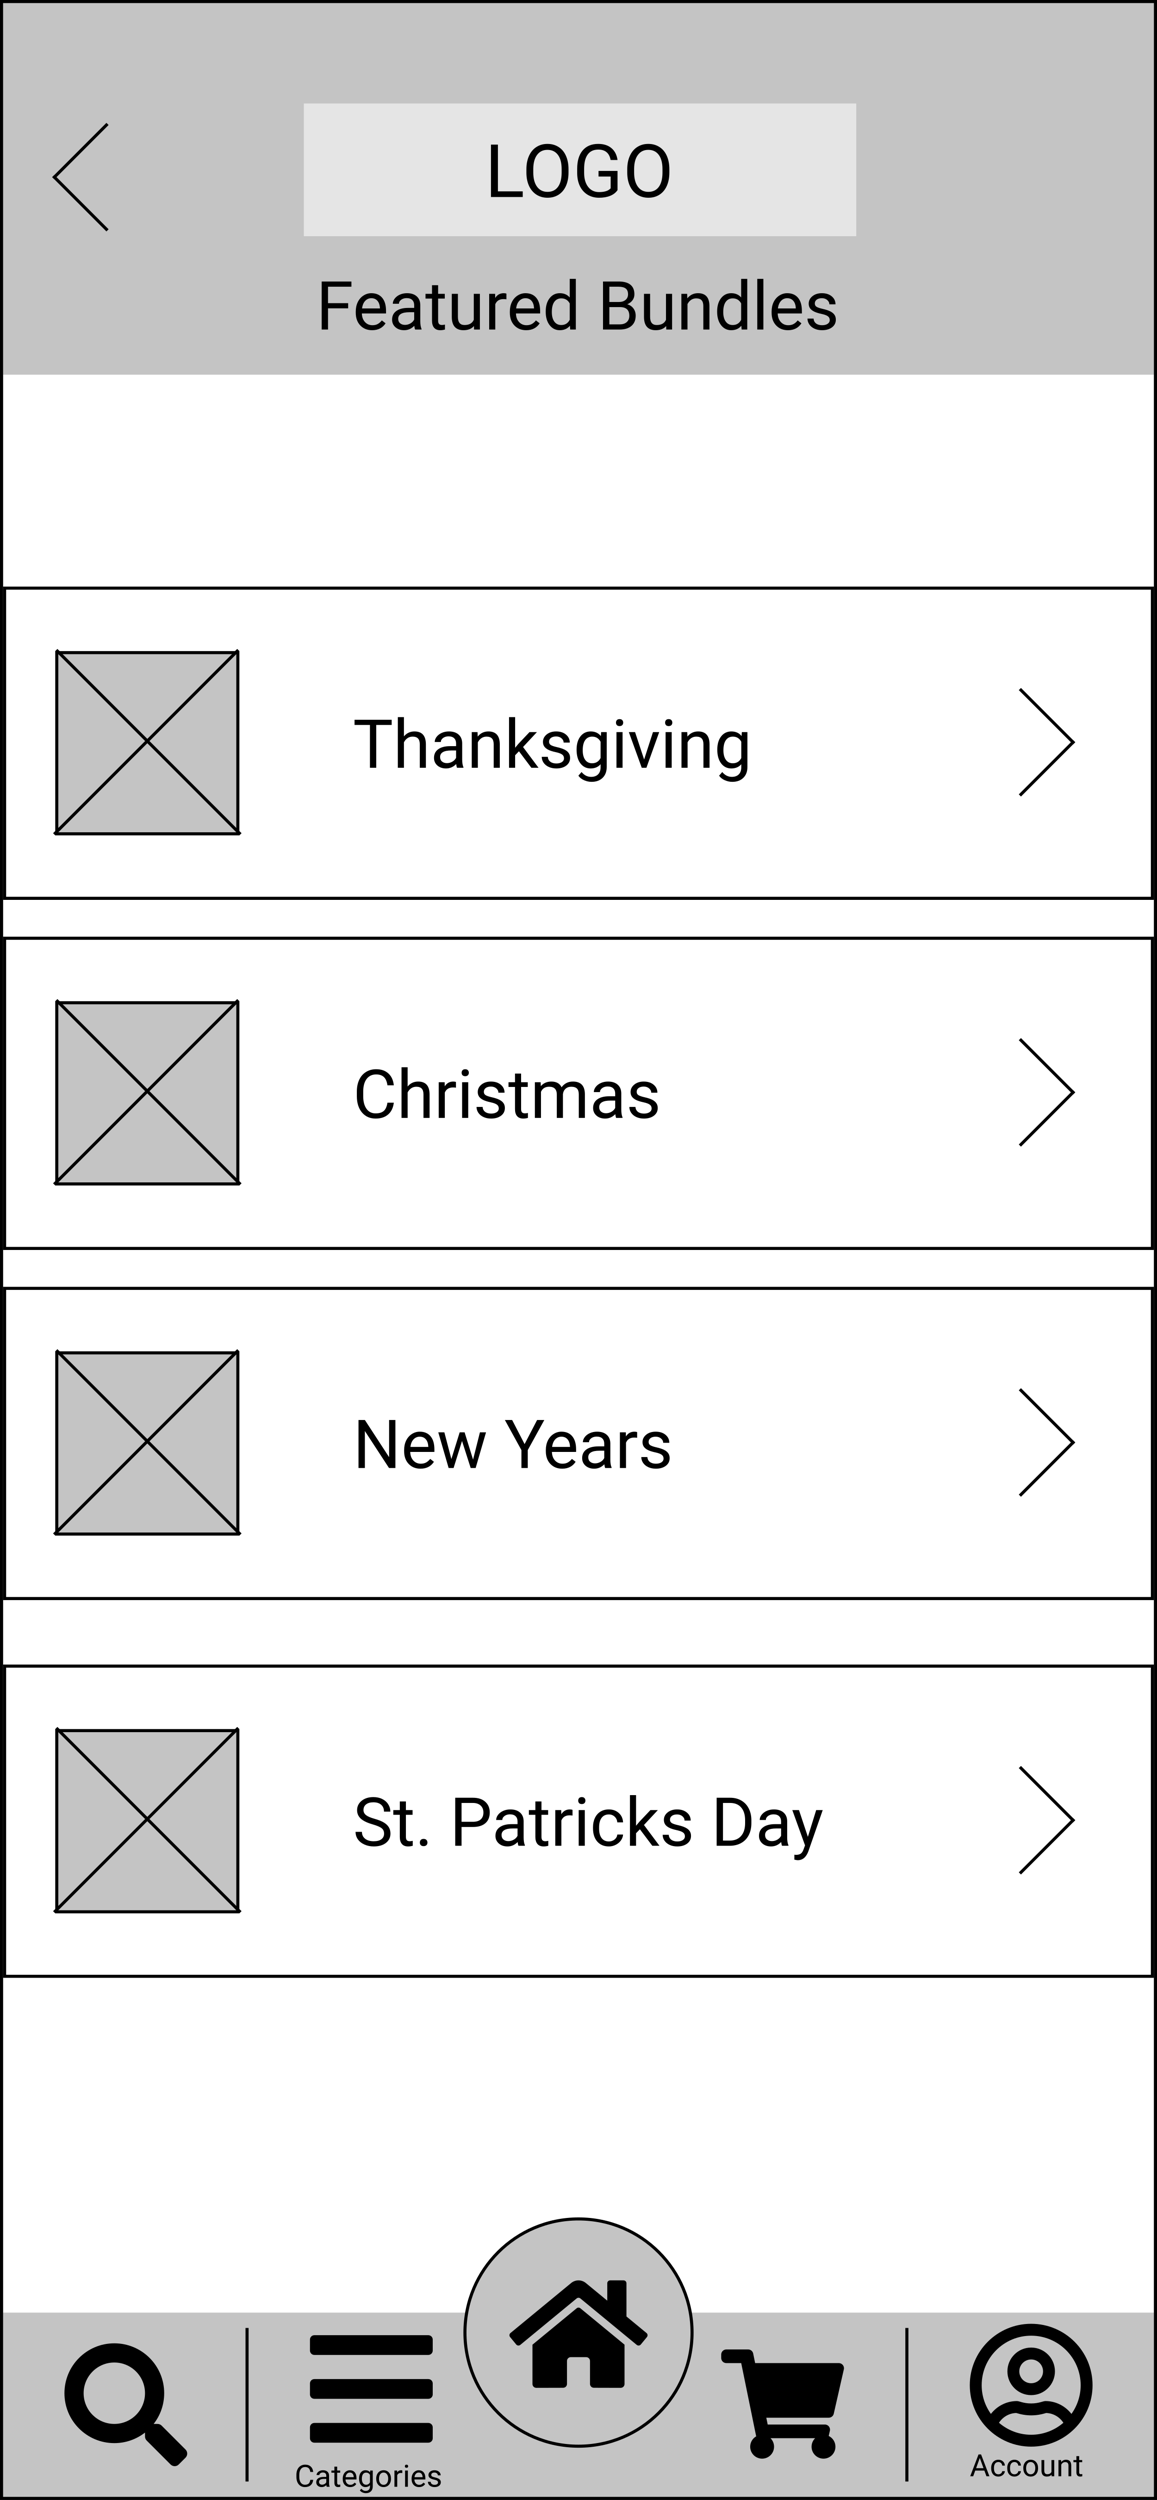 <svg width="377" height="814" viewBox="0 0 377 814" fill="none" xmlns="http://www.w3.org/2000/svg">
<rect x="0" y="0" width="377" height="814" fill="#808080" stroke="none"/>
<g clip-path="url(#clip0_1_89)">
<rect x="1" y="1" width="375" height="812" fill="white"/>
<rect x="1" y="1" width="375" height="121" fill="#C4C4C4"/>
<rect x="99" y="33.697" width="180" height="43.212" fill="#E5E5E5"/>
<path d="M162.242 62.312H170.328V64.151H159.98V47.089H162.242V62.312ZM185.246 56.171C185.246 57.843 184.965 59.304 184.402 60.554C183.84 61.796 183.043 62.745 182.012 63.401C180.98 64.058 179.777 64.386 178.402 64.386C177.059 64.386 175.867 64.058 174.828 63.401C173.789 62.737 172.98 61.796 172.402 60.577C171.832 59.351 171.539 57.933 171.523 56.323V55.093C171.523 53.452 171.809 52.003 172.379 50.745C172.949 49.487 173.754 48.526 174.793 47.862C175.84 47.191 177.035 46.855 178.379 46.855C179.746 46.855 180.949 47.187 181.988 47.851C183.035 48.507 183.84 49.464 184.402 50.722C184.965 51.972 185.246 53.429 185.246 55.093V56.171ZM183.008 55.069C183.008 53.046 182.602 51.495 181.789 50.417C180.977 49.331 179.84 48.788 178.379 48.788C176.957 48.788 175.836 49.331 175.016 50.417C174.203 51.495 173.785 52.995 173.762 54.917V56.171C173.762 58.132 174.172 59.675 174.992 60.8C175.82 61.917 176.957 62.476 178.402 62.476C179.855 62.476 180.98 61.948 181.777 60.894C182.574 59.831 182.984 58.312 183.008 56.335V55.069ZM201.219 61.913C200.641 62.741 199.832 63.362 198.793 63.776C197.762 64.183 196.559 64.386 195.184 64.386C193.793 64.386 192.559 64.062 191.48 63.413C190.402 62.757 189.566 61.827 188.973 60.624C188.387 59.421 188.086 58.026 188.07 56.441V54.952C188.07 52.382 188.668 50.39 189.863 48.976C191.066 47.562 192.754 46.855 194.926 46.855C196.707 46.855 198.141 47.312 199.227 48.226C200.312 49.132 200.977 50.421 201.219 52.093H198.969C198.547 49.835 197.203 48.706 194.938 48.706C193.43 48.706 192.285 49.237 191.504 50.3C190.73 51.355 190.34 52.886 190.332 54.894V56.288C190.332 58.202 190.77 59.726 191.645 60.858C192.52 61.983 193.703 62.546 195.195 62.546C196.039 62.546 196.777 62.452 197.41 62.265C198.043 62.077 198.566 61.761 198.98 61.316V57.483H195.031V55.655H201.219V61.913ZM218.105 56.171C218.105 57.843 217.824 59.304 217.262 60.554C216.699 61.796 215.902 62.745 214.871 63.401C213.84 64.058 212.637 64.386 211.262 64.386C209.918 64.386 208.727 64.058 207.688 63.401C206.648 62.737 205.84 61.796 205.262 60.577C204.691 59.351 204.398 57.933 204.383 56.323V55.093C204.383 53.452 204.668 52.003 205.238 50.745C205.809 49.487 206.613 48.526 207.652 47.862C208.699 47.191 209.895 46.855 211.238 46.855C212.605 46.855 213.809 47.187 214.848 47.851C215.895 48.507 216.699 49.464 217.262 50.722C217.824 51.972 218.105 53.429 218.105 55.093V56.171ZM215.867 55.069C215.867 53.046 215.461 51.495 214.648 50.417C213.836 49.331 212.699 48.788 211.238 48.788C209.816 48.788 208.695 49.331 207.875 50.417C207.062 51.495 206.645 52.995 206.621 54.917V56.171C206.621 58.132 207.031 59.675 207.852 60.8C208.68 61.917 209.816 62.476 211.262 62.476C212.715 62.476 213.84 61.948 214.637 60.894C215.434 59.831 215.844 58.312 215.867 56.335V55.069Z" fill="black"/>
<path d="M113.441 100.396H106.878V107.303H104.815V91.662H114.505V93.36H106.878V98.709H113.441V100.396ZM121.251 107.518C119.675 107.518 118.394 107.002 117.405 105.971C116.417 104.933 115.923 103.547 115.923 101.814V101.448C115.923 100.295 116.141 99.268 116.578 98.365C117.022 97.456 117.638 96.747 118.426 96.239C119.221 95.723 120.08 95.465 121.004 95.465C122.515 95.465 123.689 95.963 124.527 96.958C125.365 97.954 125.784 99.379 125.784 101.234V102.061H117.91C117.939 103.207 118.272 104.134 118.909 104.843C119.554 105.545 120.37 105.896 121.358 105.896C122.06 105.896 122.655 105.753 123.142 105.466C123.629 105.18 124.055 104.8 124.42 104.327L125.634 105.273C124.66 106.769 123.199 107.518 121.251 107.518ZM121.004 97.098C120.202 97.098 119.529 97.391 118.984 97.979C118.44 98.559 118.104 99.375 117.975 100.428H123.797V100.278C123.74 99.268 123.467 98.487 122.98 97.936C122.493 97.377 121.835 97.098 121.004 97.098ZM135.27 107.303C135.155 107.074 135.062 106.666 134.99 106.078C134.066 107.038 132.964 107.518 131.682 107.518C130.536 107.518 129.594 107.196 128.856 106.551C128.126 105.899 127.761 105.076 127.761 104.08C127.761 102.87 128.219 101.932 129.136 101.266C130.06 100.593 131.356 100.256 133.024 100.256H134.958V99.343C134.958 98.648 134.75 98.097 134.335 97.689C133.92 97.273 133.307 97.066 132.498 97.066C131.789 97.066 131.195 97.245 130.715 97.603C130.235 97.961 129.995 98.394 129.995 98.903H127.997C127.997 98.323 128.201 97.764 128.609 97.227C129.025 96.683 129.583 96.253 130.285 95.938C130.994 95.623 131.771 95.465 132.616 95.465C133.955 95.465 135.005 95.802 135.764 96.475C136.523 97.141 136.917 98.061 136.945 99.236V104.585C136.945 105.652 137.081 106.501 137.354 107.131V107.303H135.27ZM131.972 105.788C132.595 105.788 133.186 105.627 133.744 105.305C134.303 104.983 134.707 104.564 134.958 104.048V101.663H133.4C130.965 101.663 129.748 102.376 129.748 103.801C129.748 104.424 129.956 104.911 130.371 105.262C130.786 105.613 131.32 105.788 131.972 105.788ZM142.757 92.865V95.68H144.927V97.216H142.757V104.424C142.757 104.89 142.854 105.24 143.047 105.477C143.24 105.706 143.57 105.821 144.035 105.821C144.264 105.821 144.579 105.778 144.98 105.692V107.303C144.458 107.446 143.949 107.518 143.455 107.518C142.567 107.518 141.897 107.249 141.446 106.712C140.995 106.175 140.77 105.412 140.77 104.424V97.216H138.653V95.68H140.77V92.865H142.757ZM154.434 106.154C153.66 107.063 152.525 107.518 151.028 107.518C149.789 107.518 148.844 107.16 148.192 106.444C147.548 105.72 147.222 104.653 147.215 103.242V95.68H149.202V103.189C149.202 104.95 149.918 105.831 151.351 105.831C152.869 105.831 153.879 105.266 154.38 104.134V95.68H156.367V107.303H154.477L154.434 106.154ZM165.015 97.463C164.714 97.413 164.388 97.388 164.037 97.388C162.734 97.388 161.849 97.943 161.384 99.053V107.303H159.396V95.68H161.33L161.362 97.023C162.014 95.984 162.938 95.465 164.134 95.465C164.521 95.465 164.814 95.515 165.015 95.615V97.463ZM171.46 107.518C169.884 107.518 168.603 107.002 167.614 105.971C166.626 104.933 166.132 103.547 166.132 101.814V101.448C166.132 100.295 166.35 99.268 166.787 98.365C167.231 97.456 167.847 96.747 168.635 96.239C169.43 95.723 170.289 95.465 171.213 95.465C172.724 95.465 173.898 95.963 174.736 96.958C175.574 97.954 175.993 99.379 175.993 101.234V102.061H168.119C168.148 103.207 168.481 104.134 169.118 104.843C169.763 105.545 170.579 105.896 171.567 105.896C172.269 105.896 172.864 105.753 173.351 105.466C173.838 105.18 174.264 104.8 174.629 104.327L175.843 105.273C174.869 106.769 173.408 107.518 171.46 107.518ZM171.213 97.098C170.411 97.098 169.738 97.391 169.193 97.979C168.649 98.559 168.312 99.375 168.184 100.428H174.006V100.278C173.949 99.268 173.676 98.487 173.189 97.936C172.702 97.377 172.044 97.098 171.213 97.098ZM177.819 101.395C177.819 99.612 178.242 98.179 179.087 97.098C179.932 96.009 181.038 95.465 182.406 95.465C183.767 95.465 184.845 95.931 185.64 96.862V90.803H187.627V107.303H185.801L185.704 106.057C184.909 107.031 183.803 107.518 182.385 107.518C181.038 107.518 179.939 106.966 179.087 105.864C178.242 104.761 177.819 103.321 177.819 101.545V101.395ZM179.807 101.62C179.807 102.938 180.079 103.969 180.623 104.714C181.167 105.459 181.919 105.831 182.879 105.831C184.139 105.831 185.06 105.266 185.64 104.134V98.795C185.045 97.7 184.132 97.152 182.9 97.152C181.926 97.152 181.167 97.528 180.623 98.279C180.079 99.031 179.807 100.145 179.807 101.62ZM196.489 107.303V91.662H201.603C203.3 91.662 204.575 92.013 205.427 92.715C206.286 93.417 206.716 94.455 206.716 95.83C206.716 96.561 206.508 97.209 206.093 97.775C205.677 98.333 205.112 98.766 204.396 99.075C205.241 99.311 205.907 99.762 206.394 100.428C206.888 101.087 207.135 101.875 207.135 102.791C207.135 104.195 206.68 105.298 205.771 106.1C204.861 106.902 203.576 107.303 201.914 107.303H196.489ZM198.552 99.987V105.616H201.957C202.917 105.616 203.672 105.369 204.224 104.875C204.782 104.374 205.062 103.686 205.062 102.813C205.062 100.929 204.037 99.987 201.989 99.987H198.552ZM198.552 98.333H201.667C202.569 98.333 203.289 98.108 203.826 97.656C204.37 97.205 204.643 96.593 204.643 95.82C204.643 94.96 204.392 94.337 203.891 93.95C203.389 93.557 202.627 93.36 201.603 93.36H198.552V98.333ZM217.061 106.154C216.287 107.063 215.152 107.518 213.655 107.518C212.416 107.518 211.471 107.16 210.819 106.444C210.175 105.72 209.849 104.653 209.842 103.242V95.68H211.829V103.189C211.829 104.95 212.545 105.831 213.978 105.831C215.496 105.831 216.506 105.266 217.007 104.134V95.68H218.994V107.303H217.104L217.061 106.154ZM223.903 95.68L223.968 97.141C224.856 96.024 226.016 95.465 227.448 95.465C229.905 95.465 231.144 96.851 231.165 99.622V107.303H229.178V99.612C229.171 98.774 228.977 98.154 228.598 97.753C228.225 97.352 227.642 97.152 226.847 97.152C226.202 97.152 225.636 97.323 225.149 97.667C224.662 98.011 224.283 98.462 224.011 99.021V107.303H222.023V95.68H223.903ZM233.679 101.395C233.679 99.612 234.101 98.179 234.946 97.098C235.791 96.009 236.898 95.465 238.266 95.465C239.626 95.465 240.704 95.931 241.499 96.862V90.803H243.486V107.303H241.66L241.563 106.057C240.769 107.031 239.662 107.518 238.244 107.518C236.898 107.518 235.799 106.966 234.946 105.864C234.101 104.761 233.679 103.321 233.679 101.545V101.395ZM235.666 101.62C235.666 102.938 235.938 103.969 236.482 104.714C237.027 105.459 237.779 105.831 238.738 105.831C239.999 105.831 240.919 105.266 241.499 104.134V98.795C240.905 97.7 239.992 97.152 238.76 97.152C237.786 97.152 237.027 97.528 236.482 98.279C235.938 99.031 235.666 100.145 235.666 101.62ZM248.739 107.303H246.752V90.803H248.739V107.303ZM256.753 107.518C255.177 107.518 253.896 107.002 252.907 105.971C251.919 104.933 251.425 103.547 251.425 101.814V101.448C251.425 100.295 251.643 99.268 252.08 98.365C252.524 97.456 253.14 96.747 253.928 96.239C254.723 95.723 255.582 95.465 256.506 95.465C258.017 95.465 259.191 95.963 260.029 96.958C260.867 97.954 261.286 99.379 261.286 101.234V102.061H253.412C253.441 103.207 253.774 104.134 254.411 104.843C255.056 105.545 255.872 105.896 256.86 105.896C257.562 105.896 258.157 105.753 258.644 105.466C259.131 105.18 259.557 104.8 259.922 104.327L261.136 105.273C260.162 106.769 258.701 107.518 256.753 107.518ZM256.506 97.098C255.704 97.098 255.031 97.391 254.486 97.979C253.942 98.559 253.605 99.375 253.477 100.428H259.299V100.278C259.242 99.268 258.969 98.487 258.482 97.936C257.995 97.377 257.337 97.098 256.506 97.098ZM270.363 104.22C270.363 103.683 270.159 103.267 269.751 102.974C269.35 102.673 268.645 102.415 267.635 102.2C266.632 101.986 265.834 101.728 265.239 101.427C264.652 101.126 264.215 100.768 263.929 100.353C263.649 99.937 263.51 99.443 263.51 98.87C263.51 97.918 263.911 97.112 264.713 96.453C265.522 95.794 266.553 95.465 267.807 95.465C269.124 95.465 270.191 95.805 271.008 96.486C271.831 97.166 272.243 98.036 272.243 99.096H270.245C270.245 98.552 270.012 98.083 269.547 97.689C269.089 97.295 268.508 97.098 267.807 97.098C267.083 97.098 266.518 97.255 266.109 97.571C265.701 97.886 265.497 98.297 265.497 98.806C265.497 99.286 265.687 99.647 266.066 99.891C266.446 100.134 267.13 100.367 268.118 100.589C269.114 100.811 269.919 101.076 270.535 101.384C271.151 101.692 271.606 102.064 271.899 102.501C272.2 102.931 272.351 103.457 272.351 104.08C272.351 105.119 271.935 105.953 271.104 106.583C270.274 107.206 269.196 107.518 267.871 107.518C266.94 107.518 266.117 107.353 265.4 107.024C264.684 106.694 264.122 106.236 263.714 105.649C263.313 105.054 263.112 104.413 263.112 103.726H265.1C265.135 104.392 265.4 104.922 265.895 105.316C266.396 105.702 267.055 105.896 267.871 105.896C268.623 105.896 269.225 105.745 269.676 105.445C270.134 105.137 270.363 104.728 270.363 104.22Z" fill="black"/>
<line x1="17.354" y1="58.031" x2="35.031" y2="40.353" stroke="black"/>
<line x1="17.354" y1="57.324" x2="35.031" y2="75.002" stroke="black"/>
<rect x="1.5" y="191.5" width="374" height="101" stroke="black"/>
<path d="M18.5 212.5H77.5V271.5H18.5V212.5Z" fill="#C4C4C4" stroke="black"/>
<line x1="17.646" y1="271.646" x2="77.646" y2="211.646" stroke="black"/>
<line x1="18.354" y1="211.646" x2="78.354" y2="271.646" stroke="black"/>
<path d="M127.622 236.057H122.595V250H120.543V236.057H115.526V234.359H127.622V236.057ZM131.618 239.784C132.499 238.703 133.645 238.162 135.056 238.162C137.512 238.162 138.751 239.548 138.772 242.319V250H136.785V242.309C136.778 241.471 136.585 240.851 136.205 240.45C135.833 240.049 135.249 239.849 134.454 239.849C133.81 239.849 133.244 240.021 132.757 240.364C132.27 240.708 131.89 241.159 131.618 241.718V250H129.631V233.5H131.618V239.784ZM148.924 250C148.809 249.771 148.716 249.363 148.645 248.775C147.721 249.735 146.618 250.215 145.336 250.215C144.19 250.215 143.248 249.893 142.511 249.248C141.78 248.596 141.415 247.773 141.415 246.777C141.415 245.567 141.873 244.629 142.79 243.963C143.714 243.29 145.01 242.953 146.679 242.953H148.612V242.04C148.612 241.345 148.405 240.794 147.989 240.386C147.574 239.97 146.962 239.763 146.152 239.763C145.443 239.763 144.849 239.942 144.369 240.3C143.889 240.658 143.649 241.091 143.649 241.6H141.651C141.651 241.02 141.855 240.461 142.264 239.924C142.679 239.38 143.238 238.95 143.939 238.635C144.648 238.32 145.425 238.162 146.271 238.162C147.61 238.162 148.659 238.499 149.418 239.172C150.177 239.838 150.571 240.758 150.6 241.933V247.282C150.6 248.349 150.736 249.198 151.008 249.828V250H148.924ZM145.626 248.485C146.249 248.485 146.84 248.324 147.398 248.002C147.957 247.68 148.362 247.261 148.612 246.745V244.36H147.055C144.62 244.36 143.402 245.073 143.402 246.498C143.402 247.121 143.61 247.608 144.025 247.959C144.441 248.31 144.974 248.485 145.626 248.485ZM155.595 238.377L155.659 239.838C156.547 238.721 157.707 238.162 159.14 238.162C161.596 238.162 162.835 239.548 162.856 242.319V250H160.869V242.309C160.862 241.471 160.669 240.851 160.289 240.45C159.917 240.049 159.333 239.849 158.538 239.849C157.894 239.849 157.328 240.021 156.841 240.364C156.354 240.708 155.974 241.159 155.702 241.718V250H153.715V238.377H155.595ZM169.098 244.618L167.852 245.918V250H165.864V233.5H167.852V243.479L168.915 242.201L172.535 238.377H174.952L170.43 243.232L175.479 250H173.147L169.098 244.618ZM183.771 246.917C183.771 246.38 183.567 245.965 183.159 245.671C182.758 245.37 182.053 245.112 181.043 244.897C180.04 244.683 179.242 244.425 178.647 244.124C178.06 243.823 177.623 243.465 177.337 243.05C177.058 242.634 176.918 242.14 176.918 241.567C176.918 240.615 177.319 239.809 178.121 239.15C178.93 238.492 179.962 238.162 181.215 238.162C182.533 238.162 183.6 238.502 184.416 239.183C185.24 239.863 185.651 240.733 185.651 241.793H183.653C183.653 241.249 183.421 240.78 182.955 240.386C182.497 239.992 181.917 239.795 181.215 239.795C180.492 239.795 179.926 239.952 179.518 240.268C179.109 240.583 178.905 240.994 178.905 241.503C178.905 241.983 179.095 242.344 179.475 242.588C179.854 242.831 180.538 243.064 181.526 243.286C182.522 243.508 183.327 243.773 183.943 244.081C184.559 244.389 185.014 244.761 185.308 245.198C185.608 245.628 185.759 246.154 185.759 246.777C185.759 247.816 185.343 248.65 184.513 249.28C183.682 249.903 182.604 250.215 181.279 250.215C180.348 250.215 179.525 250.05 178.809 249.721C178.092 249.391 177.53 248.933 177.122 248.346C176.721 247.751 176.521 247.11 176.521 246.423H178.508C178.544 247.089 178.809 247.619 179.303 248.013C179.804 248.399 180.463 248.593 181.279 248.593C182.031 248.593 182.633 248.442 183.084 248.142C183.542 247.834 183.771 247.425 183.771 246.917ZM187.875 244.092C187.875 242.28 188.294 240.84 189.132 239.773C189.97 238.699 191.08 238.162 192.462 238.162C193.88 238.162 194.986 238.663 195.781 239.666L195.878 238.377H197.693V249.721C197.693 251.225 197.246 252.41 196.351 253.276C195.463 254.143 194.267 254.576 192.763 254.576C191.925 254.576 191.105 254.397 190.303 254.039C189.501 253.681 188.888 253.19 188.466 252.567L189.497 251.375C190.349 252.428 191.391 252.954 192.623 252.954C193.59 252.954 194.342 252.682 194.879 252.138C195.423 251.593 195.695 250.827 195.695 249.839V248.84C194.9 249.757 193.815 250.215 192.44 250.215C191.08 250.215 189.977 249.667 189.132 248.571C188.294 247.476 187.875 245.982 187.875 244.092ZM189.873 244.317C189.873 245.628 190.142 246.659 190.679 247.411C191.216 248.156 191.968 248.528 192.935 248.528C194.188 248.528 195.108 247.959 195.695 246.82V241.514C195.087 240.404 194.174 239.849 192.956 239.849C191.989 239.849 191.234 240.225 190.689 240.977C190.145 241.729 189.873 242.842 189.873 244.317ZM202.86 250H200.873V238.377H202.86V250ZM200.712 235.294C200.712 234.972 200.809 234.7 201.002 234.478C201.202 234.256 201.496 234.145 201.883 234.145C202.27 234.145 202.563 234.256 202.764 234.478C202.964 234.7 203.064 234.972 203.064 235.294C203.064 235.616 202.964 235.885 202.764 236.1C202.563 236.314 202.27 236.422 201.883 236.422C201.496 236.422 201.202 236.314 201.002 236.1C200.809 235.885 200.712 235.616 200.712 235.294ZM209.886 247.304L212.765 238.377H214.795L210.627 250H209.112L204.901 238.377H206.932L209.886 247.304ZM218.866 250H216.879V238.377H218.866V250ZM216.718 235.294C216.718 234.972 216.814 234.7 217.008 234.478C217.208 234.256 217.502 234.145 217.889 234.145C218.275 234.145 218.569 234.256 218.77 234.478C218.97 234.7 219.07 234.972 219.07 235.294C219.07 235.616 218.97 235.885 218.77 236.1C218.569 236.314 218.275 236.422 217.889 236.422C217.502 236.422 217.208 236.314 217.008 236.1C216.814 235.885 216.718 235.616 216.718 235.294ZM223.937 238.377L224.001 239.838C224.889 238.721 226.049 238.162 227.481 238.162C229.938 238.162 231.177 239.548 231.198 242.319V250H229.211V242.309C229.204 241.471 229.01 240.851 228.631 240.45C228.258 240.049 227.675 239.849 226.88 239.849C226.235 239.849 225.67 240.021 225.183 240.364C224.696 240.708 224.316 241.159 224.044 241.718V250H222.057V238.377H223.937ZM233.723 244.092C233.723 242.28 234.142 240.84 234.979 239.773C235.817 238.699 236.927 238.162 238.31 238.162C239.728 238.162 240.834 238.663 241.629 239.666L241.726 238.377H243.541V249.721C243.541 251.225 243.093 252.41 242.198 253.276C241.31 254.143 240.114 254.576 238.61 254.576C237.772 254.576 236.952 254.397 236.15 254.039C235.348 253.681 234.736 253.19 234.313 252.567L235.345 251.375C236.197 252.428 237.239 252.954 238.471 252.954C239.438 252.954 240.189 252.682 240.727 252.138C241.271 251.593 241.543 250.827 241.543 249.839V248.84C240.748 249.757 239.663 250.215 238.288 250.215C236.927 250.215 235.825 249.667 234.979 248.571C234.142 247.476 233.723 245.982 233.723 244.092ZM235.721 244.317C235.721 245.628 235.989 246.659 236.526 247.411C237.063 248.156 237.815 248.528 238.782 248.528C240.035 248.528 240.956 247.959 241.543 246.82V241.514C240.934 240.404 240.021 239.849 238.804 239.849C237.837 239.849 237.081 240.225 236.537 240.977C235.993 241.729 235.721 242.842 235.721 244.317Z" fill="black"/>
<line x1="350.002" y1="241.324" x2="332.324" y2="259.002" stroke="black"/>
<line x1="350.002" y1="242.031" x2="332.324" y2="224.354" stroke="black"/>
<rect x="1.5" y="542.5" width="374" height="101" stroke="black"/>
<path d="M18.5 563.5H77.5V622.5H18.5V563.5Z" fill="#C4C4C4" stroke="black"/>
<line x1="17.646" y1="622.646" x2="77.646" y2="562.646" stroke="black"/>
<line x1="18.354" y1="562.646" x2="78.354" y2="622.646" stroke="black"/>
<path d="M121.424 594.028C119.655 593.52 118.366 592.897 117.557 592.159C116.755 591.414 116.354 590.498 116.354 589.409C116.354 588.177 116.844 587.16 117.825 586.358C118.813 585.549 120.095 585.145 121.671 585.145C122.745 585.145 123.701 585.352 124.539 585.768C125.384 586.183 126.036 586.756 126.494 587.486C126.96 588.217 127.192 589.015 127.192 589.882H125.119C125.119 588.937 124.818 588.195 124.217 587.658C123.615 587.114 122.767 586.842 121.671 586.842C120.654 586.842 119.859 587.067 119.286 587.519C118.72 587.963 118.438 588.582 118.438 589.377C118.438 590.014 118.706 590.555 119.243 590.999C119.787 591.436 120.708 591.837 122.004 592.202C123.307 592.567 124.324 592.972 125.055 593.416C125.792 593.853 126.337 594.365 126.688 594.952C127.046 595.539 127.225 596.23 127.225 597.025C127.225 598.293 126.73 599.31 125.742 600.076C124.754 600.835 123.433 601.215 121.778 601.215C120.704 601.215 119.701 601.011 118.771 600.603C117.84 600.187 117.12 599.621 116.611 598.905C116.11 598.189 115.859 597.376 115.859 596.467H117.933C117.933 597.412 118.28 598.16 118.975 598.712C119.676 599.256 120.611 599.528 121.778 599.528C122.867 599.528 123.701 599.306 124.281 598.862C124.861 598.418 125.151 597.813 125.151 597.047C125.151 596.281 124.883 595.69 124.346 595.274C123.809 594.852 122.835 594.437 121.424 594.028ZM132.263 586.562V589.377H134.433V590.913H132.263V598.121C132.263 598.587 132.359 598.938 132.553 599.174C132.746 599.403 133.076 599.518 133.541 599.518C133.77 599.518 134.085 599.475 134.486 599.389V601C133.964 601.143 133.455 601.215 132.961 601.215C132.073 601.215 131.403 600.946 130.952 600.409C130.501 599.872 130.275 599.109 130.275 598.121V590.913H128.159V589.377H130.275V586.562H132.263ZM136.807 599.958C136.807 599.614 136.907 599.328 137.107 599.099C137.315 598.869 137.623 598.755 138.031 598.755C138.439 598.755 138.747 598.869 138.955 599.099C139.17 599.328 139.277 599.614 139.277 599.958C139.277 600.287 139.17 600.563 138.955 600.785C138.747 601.007 138.439 601.118 138.031 601.118C137.623 601.118 137.315 601.007 137.107 600.785C136.907 600.563 136.807 600.287 136.807 599.958ZM150.396 594.877V601H148.333V585.359H154.102C155.813 585.359 157.152 585.796 158.119 586.67C159.093 587.544 159.58 588.7 159.58 590.14C159.58 591.658 159.104 592.829 158.151 593.652C157.206 594.469 155.849 594.877 154.08 594.877H150.396ZM150.396 593.19H154.102C155.204 593.19 156.049 592.933 156.637 592.417C157.224 591.894 157.518 591.142 157.518 590.161C157.518 589.23 157.224 588.485 156.637 587.927C156.049 587.368 155.244 587.078 154.22 587.057H150.396V593.19ZM168.947 601C168.833 600.771 168.74 600.363 168.668 599.775C167.744 600.735 166.641 601.215 165.359 601.215C164.214 601.215 163.272 600.893 162.534 600.248C161.804 599.596 161.438 598.773 161.438 597.777C161.438 596.567 161.897 595.629 162.813 594.963C163.737 594.29 165.034 593.953 166.702 593.953H168.636V593.04C168.636 592.345 168.428 591.794 168.013 591.386C167.597 590.97 166.985 590.763 166.176 590.763C165.467 590.763 164.872 590.942 164.393 591.3C163.913 591.658 163.673 592.091 163.673 592.6H161.675C161.675 592.02 161.879 591.461 162.287 590.924C162.702 590.38 163.261 589.95 163.963 589.635C164.672 589.32 165.449 589.162 166.294 589.162C167.633 589.162 168.682 589.499 169.441 590.172C170.201 590.838 170.594 591.758 170.623 592.933V598.282C170.623 599.349 170.759 600.198 171.031 600.828V601H168.947ZM165.649 599.485C166.272 599.485 166.863 599.324 167.422 599.002C167.98 598.68 168.385 598.261 168.636 597.745V595.36H167.078C164.643 595.36 163.426 596.073 163.426 597.498C163.426 598.121 163.633 598.608 164.049 598.959C164.464 599.31 164.998 599.485 165.649 599.485ZM176.435 586.562V589.377H178.604V590.913H176.435V598.121C176.435 598.587 176.531 598.938 176.725 599.174C176.918 599.403 177.247 599.518 177.713 599.518C177.942 599.518 178.257 599.475 178.658 599.389V601C178.135 601.143 177.627 601.215 177.133 601.215C176.245 601.215 175.575 600.946 175.124 600.409C174.673 599.872 174.447 599.109 174.447 598.121V590.913H172.331V589.377H174.447V586.562H176.435ZM186.554 591.16C186.253 591.11 185.927 591.085 185.576 591.085C184.273 591.085 183.388 591.64 182.923 592.75V601H180.936V589.377H182.869L182.901 590.72C183.553 589.681 184.477 589.162 185.673 589.162C186.06 589.162 186.353 589.212 186.554 589.312V591.16ZM190.55 601H188.562V589.377H190.55V601ZM188.401 586.294C188.401 585.972 188.498 585.7 188.691 585.478C188.892 585.256 189.186 585.145 189.572 585.145C189.959 585.145 190.253 585.256 190.453 585.478C190.654 585.7 190.754 585.972 190.754 586.294C190.754 586.616 190.654 586.885 190.453 587.1C190.253 587.314 189.959 587.422 189.572 587.422C189.186 587.422 188.892 587.314 188.691 587.1C188.498 586.885 188.401 586.616 188.401 586.294ZM198.402 599.593C199.111 599.593 199.731 599.378 200.261 598.948C200.791 598.519 201.084 597.981 201.142 597.337H203.021C202.986 598.003 202.757 598.637 202.334 599.238C201.911 599.84 201.346 600.32 200.637 600.678C199.935 601.036 199.19 601.215 198.402 601.215C196.82 601.215 195.559 600.688 194.621 599.636C193.69 598.576 193.225 597.129 193.225 595.296V594.963C193.225 593.831 193.432 592.825 193.848 591.944C194.263 591.063 194.857 590.38 195.631 589.893C196.411 589.406 197.332 589.162 198.392 589.162C199.695 589.162 200.776 589.552 201.636 590.333C202.502 591.114 202.964 592.127 203.021 593.373H201.142C201.084 592.621 200.798 592.005 200.282 591.525C199.774 591.038 199.144 590.795 198.392 590.795C197.382 590.795 196.598 591.16 196.039 591.891C195.488 592.614 195.212 593.663 195.212 595.038V595.414C195.212 596.753 195.488 597.785 196.039 598.508C196.59 599.231 197.378 599.593 198.402 599.593ZM208.5 595.618L207.254 596.918V601H205.267V584.5H207.254V594.479L208.317 593.201L211.938 589.377H214.354L209.832 594.232L214.881 601H212.55L208.5 595.618ZM223.174 597.917C223.174 597.38 222.97 596.965 222.562 596.671C222.16 596.37 221.455 596.112 220.445 595.897C219.443 595.683 218.644 595.425 218.05 595.124C217.463 594.823 217.026 594.465 216.739 594.05C216.46 593.634 216.32 593.14 216.32 592.567C216.32 591.615 216.721 590.809 217.523 590.15C218.333 589.492 219.364 589.162 220.617 589.162C221.935 589.162 223.002 589.502 223.818 590.183C224.642 590.863 225.054 591.733 225.054 592.793H223.056C223.056 592.249 222.823 591.78 222.357 591.386C221.899 590.992 221.319 590.795 220.617 590.795C219.894 590.795 219.328 590.952 218.92 591.268C218.512 591.583 218.308 591.994 218.308 592.503C218.308 592.983 218.497 593.344 218.877 593.588C219.257 593.831 219.94 594.064 220.929 594.286C221.924 594.508 222.73 594.773 223.346 595.081C223.962 595.389 224.416 595.761 224.71 596.198C225.011 596.628 225.161 597.154 225.161 597.777C225.161 598.816 224.746 599.65 223.915 600.28C223.084 600.903 222.007 601.215 220.682 601.215C219.751 601.215 218.927 601.05 218.211 600.721C217.495 600.391 216.933 599.933 216.524 599.346C216.123 598.751 215.923 598.11 215.923 597.423H217.91C217.946 598.089 218.211 598.619 218.705 599.013C219.206 599.399 219.865 599.593 220.682 599.593C221.434 599.593 222.035 599.442 222.486 599.142C222.945 598.834 223.174 598.425 223.174 597.917ZM233.519 601V585.359H237.934C239.294 585.359 240.497 585.66 241.543 586.262C242.589 586.863 243.394 587.719 243.96 588.829C244.533 589.939 244.823 591.214 244.83 592.653V593.652C244.83 595.128 244.544 596.42 243.971 597.53C243.405 598.64 242.592 599.493 241.532 600.087C240.479 600.681 239.251 600.986 237.848 601H233.519ZM235.581 587.057V599.313H237.751C239.341 599.313 240.576 598.819 241.457 597.831C242.345 596.843 242.789 595.436 242.789 593.609V592.696C242.789 590.92 242.37 589.542 241.532 588.561C240.701 587.572 239.52 587.071 237.987 587.057H235.581ZM254.82 601C254.706 600.771 254.613 600.363 254.541 599.775C253.617 600.735 252.514 601.215 251.232 601.215C250.087 601.215 249.145 600.893 248.407 600.248C247.677 599.596 247.312 598.773 247.312 597.777C247.312 596.567 247.77 595.629 248.687 594.963C249.61 594.29 250.907 593.953 252.575 593.953H254.509V593.04C254.509 592.345 254.301 591.794 253.886 591.386C253.47 590.97 252.858 590.763 252.049 590.763C251.34 590.763 250.745 590.942 250.266 591.3C249.786 591.658 249.546 592.091 249.546 592.6H247.548C247.548 592.02 247.752 591.461 248.16 590.924C248.576 590.38 249.134 589.95 249.836 589.635C250.545 589.32 251.322 589.162 252.167 589.162C253.506 589.162 254.555 589.499 255.314 590.172C256.074 590.838 256.467 591.758 256.496 592.933V598.282C256.496 599.349 256.632 600.198 256.904 600.828V601H254.82ZM251.522 599.485C252.146 599.485 252.736 599.324 253.295 599.002C253.854 598.68 254.258 598.261 254.509 597.745V595.36H252.951C250.516 595.36 249.299 596.073 249.299 597.498C249.299 598.121 249.507 598.608 249.922 598.959C250.337 599.31 250.871 599.485 251.522 599.485ZM263.242 598.089L265.949 589.377H268.076L263.403 602.794C262.68 604.728 261.531 605.694 259.955 605.694L259.579 605.662L258.838 605.522V603.911L259.375 603.954C260.048 603.954 260.571 603.818 260.943 603.546C261.323 603.274 261.634 602.776 261.878 602.053L262.318 600.871L258.172 589.377H260.342L263.242 598.089Z" fill="black"/>
<line x1="350.002" y1="592.324" x2="332.324" y2="610.002" stroke="black"/>
<line x1="350.002" y1="593.031" x2="332.324" y2="575.354" stroke="black"/>
<rect x="1.5" y="419.5" width="374" height="101" stroke="black"/>
<path d="M18.5 440.5H77.5V499.5H18.5V440.5Z" fill="#C4C4C4" stroke="black"/>
<line x1="17.646" y1="499.646" x2="77.646" y2="439.646" stroke="black"/>
<line x1="18.354" y1="439.646" x2="78.354" y2="499.646" stroke="black"/>
<path d="M128.836 478H126.763L118.889 465.947V478H116.815V462.359H118.889L126.784 474.466V462.359H128.836V478ZM137.011 478.215C135.435 478.215 134.153 477.699 133.165 476.668C132.177 475.63 131.683 474.244 131.683 472.511V472.146C131.683 470.993 131.901 469.965 132.338 469.062C132.782 468.153 133.398 467.444 134.186 466.936C134.98 466.42 135.84 466.162 136.764 466.162C138.275 466.162 139.449 466.66 140.287 467.655C141.125 468.651 141.544 470.076 141.544 471.931V472.758H133.67C133.699 473.904 134.032 474.831 134.669 475.54C135.313 476.242 136.13 476.593 137.118 476.593C137.82 476.593 138.414 476.45 138.901 476.163C139.388 475.877 139.814 475.497 140.18 475.024L141.394 475.97C140.42 477.466 138.959 478.215 137.011 478.215ZM136.764 467.795C135.962 467.795 135.288 468.089 134.744 468.676C134.2 469.256 133.863 470.072 133.734 471.125H139.557V470.975C139.499 469.965 139.227 469.184 138.74 468.633C138.253 468.074 137.594 467.795 136.764 467.795ZM154.145 475.261L156.379 466.377H158.366L154.982 478H153.371L150.546 469.191L147.796 478H146.185L142.812 466.377H144.788L147.076 475.078L149.783 466.377H151.384L154.145 475.261ZM170.935 470.212L175.017 462.359H177.358L171.966 472.167V478H169.903V472.167L164.511 462.359H166.874L170.935 470.212ZM183.181 478.215C181.605 478.215 180.323 477.699 179.335 476.668C178.347 475.63 177.853 474.244 177.853 472.511V472.146C177.853 470.993 178.071 469.965 178.508 469.062C178.952 468.153 179.568 467.444 180.355 466.936C181.15 466.42 182.01 466.162 182.934 466.162C184.445 466.162 185.619 466.66 186.457 467.655C187.295 468.651 187.714 470.076 187.714 471.931V472.758H179.84C179.868 473.904 180.201 474.831 180.839 475.54C181.483 476.242 182.3 476.593 183.288 476.593C183.99 476.593 184.584 476.45 185.071 476.163C185.558 475.877 185.984 475.497 186.35 475.024L187.563 475.97C186.59 477.466 185.129 478.215 183.181 478.215ZM182.934 467.795C182.132 467.795 181.458 468.089 180.914 468.676C180.37 469.256 180.033 470.072 179.904 471.125H185.727V470.975C185.669 469.965 185.397 469.184 184.91 468.633C184.423 468.074 183.764 467.795 182.934 467.795ZM197.199 478C197.085 477.771 196.992 477.363 196.92 476.775C195.996 477.735 194.893 478.215 193.611 478.215C192.465 478.215 191.524 477.893 190.786 477.248C190.056 476.596 189.69 475.773 189.69 474.777C189.69 473.567 190.149 472.629 191.065 471.963C191.989 471.29 193.285 470.953 194.954 470.953H196.888V470.04C196.888 469.345 196.68 468.794 196.265 468.386C195.849 467.97 195.237 467.763 194.428 467.763C193.719 467.763 193.124 467.942 192.645 468.3C192.165 468.658 191.925 469.091 191.925 469.6H189.927C189.927 469.02 190.131 468.461 190.539 467.924C190.954 467.38 191.513 466.95 192.215 466.635C192.924 466.32 193.701 466.162 194.546 466.162C195.885 466.162 196.934 466.499 197.693 467.172C198.452 467.838 198.846 468.758 198.875 469.933V475.282C198.875 476.349 199.011 477.198 199.283 477.828V478H197.199ZM193.901 476.485C194.524 476.485 195.115 476.324 195.674 476.002C196.232 475.68 196.637 475.261 196.888 474.745V472.36H195.33C192.895 472.36 191.678 473.073 191.678 474.498C191.678 475.121 191.885 475.608 192.301 475.959C192.716 476.31 193.25 476.485 193.901 476.485ZM207.608 468.16C207.308 468.11 206.982 468.085 206.631 468.085C205.327 468.085 204.443 468.64 203.978 469.75V478H201.99V466.377H203.924L203.956 467.72C204.608 466.681 205.532 466.162 206.728 466.162C207.114 466.162 207.408 466.212 207.608 466.312V468.16ZM216.213 474.917C216.213 474.38 216.009 473.965 215.601 473.671C215.2 473.37 214.494 473.112 213.484 472.897C212.482 472.683 211.683 472.425 211.089 472.124C210.502 471.823 210.065 471.465 209.778 471.05C209.499 470.634 209.359 470.14 209.359 469.567C209.359 468.615 209.76 467.809 210.562 467.15C211.372 466.492 212.403 466.162 213.656 466.162C214.974 466.162 216.041 466.502 216.857 467.183C217.681 467.863 218.093 468.733 218.093 469.793H216.095C216.095 469.249 215.862 468.78 215.396 468.386C214.938 467.992 214.358 467.795 213.656 467.795C212.933 467.795 212.367 467.952 211.959 468.268C211.551 468.583 211.347 468.994 211.347 469.503C211.347 469.983 211.536 470.344 211.916 470.588C212.296 470.831 212.979 471.064 213.968 471.286C214.963 471.508 215.769 471.773 216.385 472.081C217.001 472.389 217.455 472.761 217.749 473.198C218.05 473.628 218.2 474.154 218.2 474.777C218.2 475.816 217.785 476.65 216.954 477.28C216.123 477.903 215.046 478.215 213.721 478.215C212.79 478.215 211.966 478.05 211.25 477.721C210.534 477.391 209.972 476.933 209.563 476.346C209.162 475.751 208.962 475.11 208.962 474.423H210.949C210.985 475.089 211.25 475.619 211.744 476.013C212.245 476.399 212.904 476.593 213.721 476.593C214.473 476.593 215.074 476.442 215.525 476.142C215.984 475.834 216.213 475.425 216.213 474.917Z" fill="black"/>
<line x1="350.002" y1="469.324" x2="332.324" y2="487.002" stroke="black"/>
<line x1="350.002" y1="470.031" x2="332.324" y2="452.354" stroke="black"/>
<rect x="1.5" y="305.5" width="374" height="101" stroke="black"/>
<path d="M18.5 326.5H77.5V385.5H18.5V326.5Z" fill="#C4C4C4" stroke="black"/>
<line x1="17.646" y1="385.646" x2="77.646" y2="325.646" stroke="black"/>
<line x1="18.354" y1="325.646" x2="78.354" y2="385.646" stroke="black"/>
<path d="M128.32 359.037C128.127 360.691 127.515 361.97 126.483 362.872C125.459 363.767 124.095 364.215 122.391 364.215C120.543 364.215 119.061 363.552 117.943 362.228C116.833 360.903 116.278 359.13 116.278 356.91V355.406C116.278 353.952 116.536 352.674 117.052 351.571C117.575 350.468 118.312 349.623 119.265 349.036C120.217 348.442 121.32 348.145 122.573 348.145C124.235 348.145 125.567 348.61 126.569 349.541C127.572 350.465 128.156 351.747 128.32 353.387H126.247C126.068 352.141 125.678 351.238 125.076 350.68C124.482 350.121 123.647 349.842 122.573 349.842C121.256 349.842 120.221 350.329 119.469 351.303C118.724 352.277 118.352 353.662 118.352 355.46V356.975C118.352 358.672 118.706 360.022 119.415 361.024C120.124 362.027 121.116 362.528 122.391 362.528C123.536 362.528 124.414 362.271 125.022 361.755C125.638 361.232 126.047 360.326 126.247 359.037H128.32ZM132.821 353.784C133.702 352.703 134.848 352.162 136.259 352.162C138.715 352.162 139.954 353.548 139.976 356.319V364H137.988V356.309C137.981 355.471 137.788 354.851 137.408 354.45C137.036 354.049 136.452 353.849 135.657 353.849C135.013 353.849 134.447 354.021 133.96 354.364C133.473 354.708 133.093 355.159 132.821 355.718V364H130.834V347.5H132.821V353.784ZM148.569 354.16C148.269 354.11 147.943 354.085 147.592 354.085C146.288 354.085 145.404 354.64 144.938 355.75V364H142.951V352.377H144.885L144.917 353.72C145.569 352.681 146.493 352.162 147.688 352.162C148.075 352.162 148.369 352.212 148.569 352.312V354.16ZM152.565 364H150.578V352.377H152.565V364ZM150.417 349.294C150.417 348.972 150.514 348.7 150.707 348.478C150.908 348.256 151.201 348.145 151.588 348.145C151.975 348.145 152.268 348.256 152.469 348.478C152.669 348.7 152.77 348.972 152.77 349.294C152.77 349.616 152.669 349.885 152.469 350.1C152.268 350.314 151.975 350.422 151.588 350.422C151.201 350.422 150.908 350.314 150.707 350.1C150.514 349.885 150.417 349.616 150.417 349.294ZM162.523 360.917C162.523 360.38 162.319 359.965 161.911 359.671C161.51 359.37 160.805 359.112 159.795 358.897C158.792 358.683 157.994 358.425 157.399 358.124C156.812 357.823 156.375 357.465 156.089 357.05C155.81 356.634 155.67 356.14 155.67 355.567C155.67 354.615 156.071 353.809 156.873 353.15C157.682 352.492 158.714 352.162 159.967 352.162C161.285 352.162 162.352 352.502 163.168 353.183C163.992 353.863 164.403 354.733 164.403 355.793H162.405C162.405 355.249 162.173 354.78 161.707 354.386C161.249 353.992 160.669 353.795 159.967 353.795C159.243 353.795 158.678 353.952 158.27 354.268C157.861 354.583 157.657 354.994 157.657 355.503C157.657 355.983 157.847 356.344 158.227 356.588C158.606 356.831 159.29 357.064 160.278 357.286C161.274 357.508 162.079 357.773 162.695 358.081C163.311 358.389 163.766 358.761 164.06 359.198C164.36 359.628 164.511 360.154 164.511 360.777C164.511 361.816 164.095 362.65 163.265 363.28C162.434 363.903 161.356 364.215 160.031 364.215C159.1 364.215 158.277 364.05 157.561 363.721C156.844 363.391 156.282 362.933 155.874 362.346C155.473 361.751 155.272 361.11 155.272 360.423H157.26C157.296 361.089 157.561 361.619 158.055 362.013C158.556 362.399 159.215 362.593 160.031 362.593C160.783 362.593 161.385 362.442 161.836 362.142C162.294 361.834 162.523 361.425 162.523 360.917ZM169.796 349.562V352.377H171.966V353.913H169.796V361.121C169.796 361.587 169.893 361.938 170.086 362.174C170.279 362.403 170.609 362.518 171.074 362.518C171.303 362.518 171.618 362.475 172.02 362.389V364C171.497 364.143 170.988 364.215 170.494 364.215C169.606 364.215 168.937 363.946 168.485 363.409C168.034 362.872 167.809 362.109 167.809 361.121V353.913H165.692V352.377H167.809V349.562H169.796ZM176.166 352.377L176.22 353.666C177.072 352.663 178.221 352.162 179.668 352.162C181.294 352.162 182.4 352.785 182.987 354.031C183.374 353.473 183.875 353.021 184.491 352.678C185.114 352.334 185.848 352.162 186.693 352.162C189.243 352.162 190.539 353.512 190.582 356.212V364H188.595V356.33C188.595 355.499 188.405 354.88 188.025 354.472C187.646 354.056 187.008 353.849 186.113 353.849C185.376 353.849 184.763 354.071 184.276 354.515C183.789 354.951 183.507 355.542 183.428 356.287V364H181.43V356.384C181.43 354.694 180.603 353.849 178.948 353.849C177.645 353.849 176.753 354.404 176.273 355.514V364H174.286V352.377H176.166ZM200.766 364C200.651 363.771 200.558 363.363 200.486 362.775C199.562 363.735 198.46 364.215 197.178 364.215C196.032 364.215 195.09 363.893 194.353 363.248C193.622 362.596 193.257 361.773 193.257 360.777C193.257 359.567 193.715 358.629 194.632 357.963C195.556 357.29 196.852 356.953 198.521 356.953H200.454V356.04C200.454 355.345 200.246 354.794 199.831 354.386C199.416 353.97 198.803 353.763 197.994 353.763C197.285 353.763 196.691 353.942 196.211 354.3C195.731 354.658 195.491 355.091 195.491 355.6H193.493C193.493 355.02 193.697 354.461 194.105 353.924C194.521 353.38 195.079 352.95 195.781 352.635C196.49 352.32 197.267 352.162 198.112 352.162C199.451 352.162 200.501 352.499 201.26 353.172C202.019 353.838 202.413 354.758 202.441 355.933V361.282C202.441 362.349 202.577 363.198 202.85 363.828V364H200.766ZM197.468 362.485C198.091 362.485 198.682 362.324 199.24 362.002C199.799 361.68 200.203 361.261 200.454 360.745V358.36H198.896C196.462 358.36 195.244 359.073 195.244 360.498C195.244 361.121 195.452 361.608 195.867 361.959C196.283 362.31 196.816 362.485 197.468 362.485ZM212.324 360.917C212.324 360.38 212.12 359.965 211.712 359.671C211.311 359.37 210.605 359.112 209.596 358.897C208.593 358.683 207.795 358.425 207.2 358.124C206.613 357.823 206.176 357.465 205.89 357.05C205.61 356.634 205.471 356.14 205.471 355.567C205.471 354.615 205.872 353.809 206.674 353.15C207.483 352.492 208.514 352.162 209.768 352.162C211.085 352.162 212.152 352.502 212.969 353.183C213.792 353.863 214.204 354.733 214.204 355.793H212.206C212.206 355.249 211.973 354.78 211.508 354.386C211.049 353.992 210.469 353.795 209.768 353.795C209.044 353.795 208.479 353.952 208.07 354.268C207.662 354.583 207.458 354.994 207.458 355.503C207.458 355.983 207.648 356.344 208.027 356.588C208.407 356.831 209.091 357.064 210.079 357.286C211.075 357.508 211.88 357.773 212.496 358.081C213.112 358.389 213.567 358.761 213.86 359.198C214.161 359.628 214.312 360.154 214.312 360.777C214.312 361.816 213.896 362.65 213.065 363.28C212.235 363.903 211.157 364.215 209.832 364.215C208.901 364.215 208.077 364.05 207.361 363.721C206.645 363.391 206.083 362.933 205.675 362.346C205.274 361.751 205.073 361.11 205.073 360.423H207.061C207.096 361.089 207.361 361.619 207.855 362.013C208.357 362.399 209.016 362.593 209.832 362.593C210.584 362.593 211.186 362.442 211.637 362.142C212.095 361.834 212.324 361.425 212.324 360.917Z" fill="black"/>
<line x1="350.002" y1="355.324" x2="332.324" y2="373.002" stroke="black"/>
<line x1="350.002" y1="356.031" x2="332.324" y2="338.354" stroke="black"/>
<rect x="1" y="753" width="375" height="60" fill="#C4C4C4"/>
<line x1="80.5" y1="808" x2="80.5" y2="758" stroke="black"/>
<line x1="295.5" y1="808" x2="295.5" y2="758" stroke="black"/>
<path d="M320.751 804.435H317.772L317.104 806.29H316.137L318.852 799.181H319.672L322.392 806.29H321.43L320.751 804.435ZM318.056 803.663H320.473L319.262 800.338L318.056 803.663ZM325.326 805.651C325.648 805.651 325.93 805.553 326.171 805.358C326.412 805.162 326.545 804.918 326.571 804.625H327.426C327.41 804.928 327.305 805.216 327.113 805.49C326.921 805.763 326.664 805.981 326.342 806.144C326.023 806.307 325.684 806.388 325.326 806.388C324.607 806.388 324.034 806.149 323.607 805.67C323.184 805.188 322.973 804.531 322.973 803.698V803.546C322.973 803.032 323.067 802.574 323.256 802.174C323.445 801.774 323.715 801.463 324.066 801.241C324.421 801.02 324.84 800.909 325.321 800.909C325.914 800.909 326.405 801.087 326.796 801.442C327.19 801.796 327.4 802.257 327.426 802.824H326.571C326.545 802.482 326.415 802.202 326.181 801.984C325.95 801.762 325.663 801.652 325.321 801.652C324.862 801.652 324.506 801.818 324.252 802.15C324.001 802.478 323.876 802.955 323.876 803.58V803.751C323.876 804.36 324.001 804.829 324.252 805.158C324.503 805.486 324.861 805.651 325.326 805.651ZM330.561 805.651C330.883 805.651 331.164 805.553 331.405 805.358C331.646 805.162 331.78 804.918 331.806 804.625H332.66C332.644 804.928 332.54 805.216 332.348 805.49C332.156 805.763 331.898 805.981 331.576 806.144C331.257 806.307 330.919 806.388 330.561 806.388C329.841 806.388 329.268 806.149 328.842 805.67C328.419 805.188 328.207 804.531 328.207 803.698V803.546C328.207 803.032 328.301 802.574 328.49 802.174C328.679 801.774 328.949 801.463 329.301 801.241C329.656 801.02 330.074 800.909 330.556 800.909C331.148 800.909 331.64 801.087 332.03 801.442C332.424 801.796 332.634 802.257 332.66 802.824H331.806C331.78 802.482 331.649 802.202 331.415 801.984C331.184 801.762 330.897 801.652 330.556 801.652C330.097 801.652 329.74 801.818 329.486 802.15C329.236 802.478 329.11 802.955 329.11 803.58V803.751C329.11 804.36 329.236 804.829 329.486 805.158C329.737 805.486 330.095 805.651 330.561 805.651ZM333.437 803.6C333.437 803.082 333.537 802.617 333.739 802.203C333.944 801.79 334.228 801.471 334.589 801.246C334.953 801.022 335.368 800.909 335.834 800.909C336.553 800.909 337.134 801.158 337.577 801.657C338.023 802.155 338.246 802.817 338.246 803.644V803.707C338.246 804.222 338.147 804.684 337.948 805.094C337.753 805.501 337.471 805.818 337.104 806.046C336.739 806.274 336.319 806.388 335.844 806.388C335.128 806.388 334.547 806.139 334.101 805.641C333.658 805.143 333.437 804.484 333.437 803.663V803.6ZM334.345 803.707C334.345 804.293 334.48 804.764 334.75 805.118C335.023 805.473 335.388 805.651 335.844 805.651C336.303 805.651 336.667 805.472 336.938 805.114C337.208 804.752 337.343 804.248 337.343 803.6C337.343 803.02 337.204 802.552 336.928 802.194C336.654 801.832 336.29 801.652 335.834 801.652C335.388 801.652 335.028 801.829 334.755 802.184C334.481 802.539 334.345 803.046 334.345 803.707ZM342.641 805.768C342.289 806.181 341.773 806.388 341.093 806.388C340.53 806.388 340.1 806.225 339.804 805.9C339.511 805.571 339.363 805.086 339.359 804.445V801.007H340.263V804.42C340.263 805.221 340.588 805.621 341.239 805.621C341.929 805.621 342.388 805.364 342.616 804.85V801.007H343.52V806.29H342.66L342.641 805.768ZM345.751 801.007L345.78 801.671C346.184 801.163 346.711 800.909 347.362 800.909C348.479 800.909 349.042 801.539 349.052 802.799V806.29H348.148V802.794C348.145 802.413 348.057 802.132 347.885 801.949C347.715 801.767 347.45 801.676 347.089 801.676C346.796 801.676 346.539 801.754 346.317 801.91C346.096 802.067 345.924 802.272 345.8 802.526V806.29H344.896V801.007H345.751ZM351.64 799.728V801.007H352.626V801.705H351.64V804.982C351.64 805.193 351.684 805.353 351.771 805.46C351.859 805.564 352.009 805.616 352.221 805.616C352.325 805.616 352.468 805.597 352.65 805.558V806.29C352.413 806.355 352.182 806.388 351.957 806.388C351.553 806.388 351.249 806.266 351.044 806.022C350.839 805.778 350.736 805.431 350.736 804.982V801.705H349.774V801.007H350.736V799.728H351.64Z" fill="black"/>
<path d="M336 764.387C331.726 764.387 328.258 767.855 328.258 772.129C328.258 776.403 331.726 779.871 336 779.871C340.274 779.871 343.742 776.403 343.742 772.129C343.742 767.855 340.274 764.387 336 764.387ZM336 776C333.863 776 332.129 774.266 332.129 772.129C332.129 769.992 333.863 768.258 336 768.258C338.137 768.258 339.871 769.992 339.871 772.129C339.871 774.266 338.137 776 336 776ZM336 756.645C324.952 756.645 316 765.597 316 776.645C316 787.694 324.952 796.645 336 796.645C347.048 796.645 356 787.694 356 776.645C356 765.597 347.048 756.645 336 756.645ZM336 792.774C331.992 792.774 328.331 791.298 325.508 788.871C326.71 787.016 328.766 785.758 331.121 785.685C332.798 786.202 334.395 786.46 336 786.46C337.605 786.46 339.202 786.21 340.879 785.685C343.234 785.766 345.29 787.016 346.492 788.871C343.669 791.298 340.008 792.774 336 792.774ZM349.121 785.992C347.153 783.46 344.113 781.806 340.645 781.806C339.823 781.806 338.548 782.581 336 782.581C333.46 782.581 332.177 781.806 331.355 781.806C327.895 781.806 324.855 783.46 322.879 785.992C320.992 783.355 319.871 780.129 319.871 776.645C319.871 767.75 327.105 760.516 336 760.516C344.895 760.516 352.129 767.75 352.129 776.645C352.129 780.129 351.008 783.355 349.121 785.992Z" fill="black"/>
<g clip-path="url(#clip1_1_89)">
<path d="M271.675 785.925L274.958 771.48C275.195 770.438 274.402 769.444 273.333 769.444H246.056L245.42 766.333C245.261 765.557 244.578 765 243.787 765H236.667C235.746 765 235 765.746 235 766.667V767.778C235 768.698 235.746 769.444 236.667 769.444H241.52L246.398 793.294C245.231 793.965 244.444 795.224 244.444 796.667C244.444 798.814 246.186 800.556 248.333 800.556C250.481 800.556 252.222 798.814 252.222 796.667C252.222 795.578 251.775 794.595 251.054 793.889H265.613C264.892 794.595 264.444 795.578 264.444 796.667C264.444 798.814 266.186 800.556 268.333 800.556C270.481 800.556 272.222 798.814 272.222 796.667C272.222 795.127 271.327 793.796 270.029 793.166L270.412 791.48C270.649 790.438 269.857 789.444 268.787 789.444H250.147L249.693 787.222H270.05C270.828 787.222 271.503 786.684 271.675 785.925Z" fill="black"/>
</g>
<g clip-path="url(#clip2_1_89)">
<path d="M60.453 797.586L52.664 789.797C52.312 789.445 51.836 789.25 51.336 789.25H50.062C52.219 786.492 53.5 783.023 53.5 779.25C53.5 770.273 46.227 763 37.25 763C28.273 763 21 770.273 21 779.25C21 788.227 28.273 795.5 37.25 795.5C41.023 795.5 44.492 794.219 47.25 792.062V793.336C47.25 793.836 47.445 794.312 47.797 794.664L55.586 802.453C56.32 803.188 57.508 803.188 58.234 802.453L60.445 800.242C61.18 799.508 61.18 798.32 60.453 797.586ZM37.25 789.25C31.727 789.25 27.25 784.781 27.25 779.25C27.25 773.727 31.719 769.25 37.25 769.25C42.773 769.25 47.25 773.719 47.25 779.25C47.25 784.773 42.781 789.25 37.25 789.25Z" fill="black"/>
</g>
<path d="M102.429 766.786H139.571C140.36 766.786 141 766.146 141 765.357V761.786C141 760.997 140.36 760.357 139.571 760.357H102.429C101.64 760.357 101 760.997 101 761.786V765.357C101 766.146 101.64 766.786 102.429 766.786ZM102.429 781.071H139.571C140.36 781.071 141 780.432 141 779.643V776.071C141 775.282 140.36 774.643 139.571 774.643H102.429C101.64 774.643 101 775.282 101 776.071V779.643C101 780.432 101.64 781.071 102.429 781.071ZM102.429 795.357H139.571C140.36 795.357 141 794.718 141 793.929V790.357C141 789.568 140.36 788.929 139.571 788.929H102.429C101.64 788.929 101 789.568 101 790.357V793.929C101 794.718 101.64 795.357 102.429 795.357Z" fill="black"/>
<path d="M102.055 807.458C101.967 808.21 101.688 808.791 101.22 809.202C100.754 809.609 100.134 809.812 99.359 809.812C98.519 809.812 97.846 809.511 97.338 808.909C96.833 808.306 96.581 807.501 96.581 806.492V805.808C96.581 805.147 96.698 804.566 96.933 804.065C97.17 803.564 97.505 803.179 97.939 802.913C98.371 802.642 98.873 802.507 99.442 802.507C100.198 802.507 100.803 802.719 101.259 803.142C101.715 803.562 101.98 804.145 102.055 804.89H101.112C101.031 804.324 100.854 803.914 100.58 803.66C100.31 803.406 99.931 803.279 99.442 803.279C98.843 803.279 98.373 803.5 98.031 803.943C97.693 804.386 97.523 805.015 97.523 805.832V806.521C97.523 807.292 97.685 807.906 98.007 808.362C98.329 808.817 98.78 809.045 99.359 809.045C99.88 809.045 100.279 808.928 100.556 808.694C100.836 808.456 101.021 808.044 101.112 807.458H102.055ZM106.459 809.714C106.407 809.61 106.365 809.425 106.332 809.158C105.912 809.594 105.411 809.812 104.828 809.812C104.307 809.812 103.879 809.665 103.544 809.372C103.212 809.076 103.046 808.702 103.046 808.249C103.046 807.699 103.254 807.273 103.671 806.97C104.091 806.664 104.68 806.511 105.438 806.511H106.317V806.096C106.317 805.78 106.223 805.53 106.034 805.344C105.845 805.155 105.567 805.061 105.199 805.061C104.877 805.061 104.607 805.142 104.389 805.305C104.171 805.468 104.062 805.665 104.062 805.896H103.153C103.153 805.632 103.246 805.378 103.432 805.134C103.62 804.887 103.874 804.692 104.193 804.548C104.516 804.405 104.869 804.333 105.253 804.333C105.862 804.333 106.339 804.486 106.684 804.792C107.029 805.095 107.208 805.513 107.221 806.047V808.479C107.221 808.964 107.283 809.35 107.406 809.636V809.714H106.459ZM104.96 809.026C105.243 809.026 105.512 808.953 105.766 808.806C106.02 808.66 106.203 808.469 106.317 808.235V807.151H105.609C104.503 807.151 103.949 807.475 103.949 808.122C103.949 808.406 104.044 808.627 104.232 808.787C104.421 808.946 104.664 809.026 104.96 809.026ZM109.862 803.152V804.431H110.849V805.129H109.862V808.406C109.862 808.617 109.906 808.777 109.994 808.884C110.082 808.988 110.232 809.04 110.443 809.04C110.548 809.04 110.691 809.021 110.873 808.982V809.714C110.635 809.779 110.404 809.812 110.18 809.812C109.776 809.812 109.472 809.69 109.267 809.446C109.062 809.202 108.959 808.855 108.959 808.406V805.129H107.997V804.431H108.959V803.152H109.862ZM114.101 809.812C113.384 809.812 112.802 809.578 112.353 809.109C111.903 808.637 111.679 808.007 111.679 807.219V807.053C111.679 806.529 111.778 806.062 111.977 805.652C112.178 805.238 112.458 804.916 112.816 804.685C113.178 804.451 113.568 804.333 113.988 804.333C114.675 804.333 115.209 804.56 115.59 805.012C115.971 805.465 116.161 806.112 116.161 806.956V807.331H112.582C112.595 807.852 112.746 808.274 113.036 808.596C113.329 808.915 113.7 809.075 114.149 809.075C114.468 809.075 114.739 809.01 114.96 808.879C115.181 808.749 115.375 808.577 115.541 808.362L116.093 808.791C115.65 809.472 114.986 809.812 114.101 809.812ZM113.988 805.076C113.624 805.076 113.318 805.209 113.07 805.476C112.823 805.74 112.67 806.111 112.611 806.589H115.258V806.521C115.232 806.062 115.108 805.707 114.887 805.456C114.665 805.203 114.366 805.076 113.988 805.076ZM116.996 807.029C116.996 806.205 117.187 805.551 117.567 805.066C117.948 804.578 118.453 804.333 119.081 804.333C119.726 804.333 120.229 804.561 120.59 805.017L120.634 804.431H121.459V809.587C121.459 810.271 121.256 810.81 120.849 811.204C120.445 811.597 119.901 811.794 119.218 811.794C118.837 811.794 118.464 811.713 118.1 811.55C117.735 811.387 117.457 811.164 117.265 810.881L117.733 810.339C118.121 810.818 118.594 811.057 119.154 811.057C119.594 811.057 119.936 810.933 120.18 810.686C120.427 810.439 120.551 810.09 120.551 809.641V809.187C120.189 809.604 119.696 809.812 119.071 809.812C118.453 809.812 117.951 809.563 117.567 809.065C117.187 808.567 116.996 807.888 116.996 807.029ZM117.904 807.131C117.904 807.727 118.026 808.196 118.271 808.538C118.515 808.876 118.856 809.045 119.296 809.045C119.866 809.045 120.284 808.787 120.551 808.269V805.857C120.274 805.352 119.859 805.1 119.306 805.1C118.866 805.1 118.523 805.271 118.275 805.613C118.028 805.955 117.904 806.461 117.904 807.131ZM122.587 807.024C122.587 806.506 122.688 806.041 122.89 805.627C123.095 805.214 123.378 804.895 123.739 804.67C124.104 804.446 124.519 804.333 124.984 804.333C125.704 804.333 126.285 804.582 126.728 805.081C127.174 805.579 127.396 806.241 127.396 807.068V807.131C127.396 807.646 127.297 808.108 127.099 808.518C126.903 808.925 126.622 809.242 126.254 809.47C125.889 809.698 125.469 809.812 124.994 809.812C124.278 809.812 123.697 809.563 123.251 809.065C122.808 808.567 122.587 807.908 122.587 807.087V807.024ZM123.495 807.131C123.495 807.717 123.63 808.188 123.9 808.542C124.174 808.897 124.538 809.075 124.994 809.075C125.453 809.075 125.818 808.896 126.088 808.538C126.358 808.176 126.493 807.672 126.493 807.024C126.493 806.444 126.355 805.976 126.078 805.618C125.805 805.256 125.44 805.076 124.984 805.076C124.538 805.076 124.179 805.253 123.905 805.608C123.632 805.963 123.495 806.47 123.495 807.131ZM131.083 805.242C130.946 805.219 130.798 805.207 130.639 805.207C130.046 805.207 129.644 805.46 129.433 805.964V809.714H128.529V804.431H129.408L129.423 805.041C129.719 804.569 130.139 804.333 130.683 804.333C130.858 804.333 130.992 804.356 131.083 804.402V805.242ZM132.899 809.714H131.996V804.431H132.899V809.714ZM131.923 803.03C131.923 802.883 131.967 802.76 132.055 802.659C132.146 802.558 132.279 802.507 132.455 802.507C132.631 802.507 132.764 802.558 132.855 802.659C132.947 802.76 132.992 802.883 132.992 803.03C132.992 803.176 132.947 803.298 132.855 803.396C132.764 803.494 132.631 803.542 132.455 803.542C132.279 803.542 132.146 803.494 132.055 803.396C131.967 803.298 131.923 803.176 131.923 803.03ZM136.542 809.812C135.826 809.812 135.243 809.578 134.794 809.109C134.345 808.637 134.12 808.007 134.12 807.219V807.053C134.12 806.529 134.219 806.062 134.418 805.652C134.62 805.238 134.9 804.916 135.258 804.685C135.619 804.451 136.01 804.333 136.43 804.333C137.117 804.333 137.65 804.56 138.031 805.012C138.412 805.465 138.603 806.112 138.603 806.956V807.331H135.023C135.036 807.852 135.188 808.274 135.478 808.596C135.771 808.915 136.142 809.075 136.591 809.075C136.91 809.075 137.18 809.01 137.401 808.879C137.623 808.749 137.816 808.577 137.982 808.362L138.534 808.791C138.091 809.472 137.427 809.812 136.542 809.812ZM136.43 805.076C136.065 805.076 135.759 805.209 135.512 805.476C135.264 805.74 135.111 806.111 135.053 806.589H137.699V806.521C137.673 806.062 137.549 805.707 137.328 805.456C137.107 805.203 136.807 805.076 136.43 805.076ZM142.729 808.313C142.729 808.069 142.636 807.88 142.45 807.747C142.268 807.61 141.947 807.493 141.488 807.395C141.033 807.297 140.67 807.18 140.399 807.043C140.132 806.907 139.934 806.744 139.804 806.555C139.677 806.366 139.613 806.142 139.613 805.881C139.613 805.448 139.796 805.082 140.16 804.783C140.528 804.483 140.997 804.333 141.566 804.333C142.165 804.333 142.65 804.488 143.021 804.797C143.396 805.107 143.583 805.502 143.583 805.984H142.675C142.675 805.736 142.569 805.523 142.357 805.344C142.149 805.165 141.885 805.076 141.566 805.076C141.238 805.076 140.98 805.147 140.795 805.29C140.609 805.434 140.517 805.621 140.517 805.852C140.517 806.07 140.603 806.234 140.775 806.345C140.948 806.456 141.259 806.562 141.708 806.663C142.16 806.763 142.527 806.884 142.807 807.024C143.087 807.164 143.293 807.333 143.427 807.532C143.563 807.727 143.632 807.966 143.632 808.249C143.632 808.721 143.443 809.101 143.065 809.387C142.688 809.67 142.198 809.812 141.596 809.812C141.173 809.812 140.798 809.737 140.473 809.587C140.147 809.438 139.892 809.229 139.706 808.962C139.524 808.692 139.433 808.401 139.433 808.088H140.336C140.352 808.391 140.473 808.632 140.697 808.811C140.925 808.987 141.225 809.075 141.596 809.075C141.938 809.075 142.211 809.006 142.416 808.87C142.624 808.73 142.729 808.544 142.729 808.313Z" fill="black"/>
<circle cx="188.5" cy="759.5" r="37" fill="#C4C4C4" stroke="black"/>
<g clip-path="url(#clip3_1_89)">
<path d="M187.904 751.583L173.5 763.446V776.25C173.5 776.582 173.632 776.899 173.866 777.134C174.1 777.368 174.418 777.5 174.75 777.5L183.505 777.477C183.835 777.476 184.151 777.343 184.384 777.109C184.618 776.875 184.748 776.558 184.748 776.227V768.75C184.748 768.418 184.88 768.101 185.114 767.866C185.349 767.632 185.667 767.5 185.998 767.5H190.998C191.33 767.5 191.648 767.632 191.882 767.866C192.117 768.101 192.248 768.418 192.248 768.75V776.222C192.248 776.386 192.28 776.549 192.342 776.701C192.405 776.854 192.497 776.992 192.613 777.108C192.729 777.225 192.867 777.317 193.019 777.38C193.171 777.443 193.334 777.476 193.498 777.476L202.25 777.5C202.581 777.5 202.899 777.368 203.134 777.134C203.368 776.899 203.5 776.582 203.5 776.25V763.438L189.099 751.583C188.93 751.446 188.719 751.372 188.501 751.372C188.284 751.372 188.073 751.446 187.904 751.583ZM210.656 759.646L204.125 754.263V743.441C204.125 743.193 204.026 742.954 203.85 742.778C203.675 742.603 203.436 742.504 203.187 742.504H198.812C198.564 742.504 198.325 742.603 198.15 742.778C197.974 742.954 197.875 743.193 197.875 743.441V749.114L190.88 743.359C190.209 742.807 189.367 742.505 188.498 742.505C187.628 742.505 186.786 742.807 186.115 743.359L166.339 759.646C166.244 759.725 166.166 759.821 166.108 759.93C166.05 760.039 166.015 760.158 166.003 760.28C165.991 760.403 166.004 760.527 166.04 760.644C166.076 760.762 166.135 760.872 166.214 760.966L168.206 763.388C168.285 763.484 168.381 763.562 168.49 763.62C168.598 763.678 168.718 763.714 168.84 763.726C168.963 763.738 169.087 763.725 169.205 763.689C169.323 763.653 169.432 763.594 169.527 763.516L187.904 748.38C188.073 748.243 188.284 748.169 188.501 748.169C188.719 748.169 188.93 748.243 189.099 748.38L207.476 763.516C207.571 763.594 207.681 763.653 207.799 763.689C207.916 763.726 208.04 763.738 208.163 763.727C208.285 763.715 208.404 763.679 208.513 763.622C208.622 763.564 208.718 763.486 208.797 763.391L210.789 760.969C210.867 760.873 210.926 760.763 210.962 760.645C210.998 760.527 211.01 760.403 210.998 760.28C210.985 760.157 210.949 760.038 210.89 759.929C210.832 759.82 210.752 759.724 210.656 759.646Z" fill="black"/>
</g>
</g>
<rect x="0.5" y="0.5" width="376" height="813" stroke="black"/>
<defs>
<clipPath id="clip0_1_89">
<rect x="1" y="1" width="375" height="812" fill="white"/>
</clipPath>
<clipPath id="clip1_1_89">
<rect width="40" height="35.556" fill="white" transform="translate(235 765)"/>
</clipPath>
<clipPath id="clip2_1_89">
<rect width="40" height="40" fill="white" transform="translate(21 763)"/>
</clipPath>
<clipPath id="clip3_1_89">
<rect width="45" height="40" fill="white" transform="translate(166 740)"/>
</clipPath>
</defs>
</svg>
